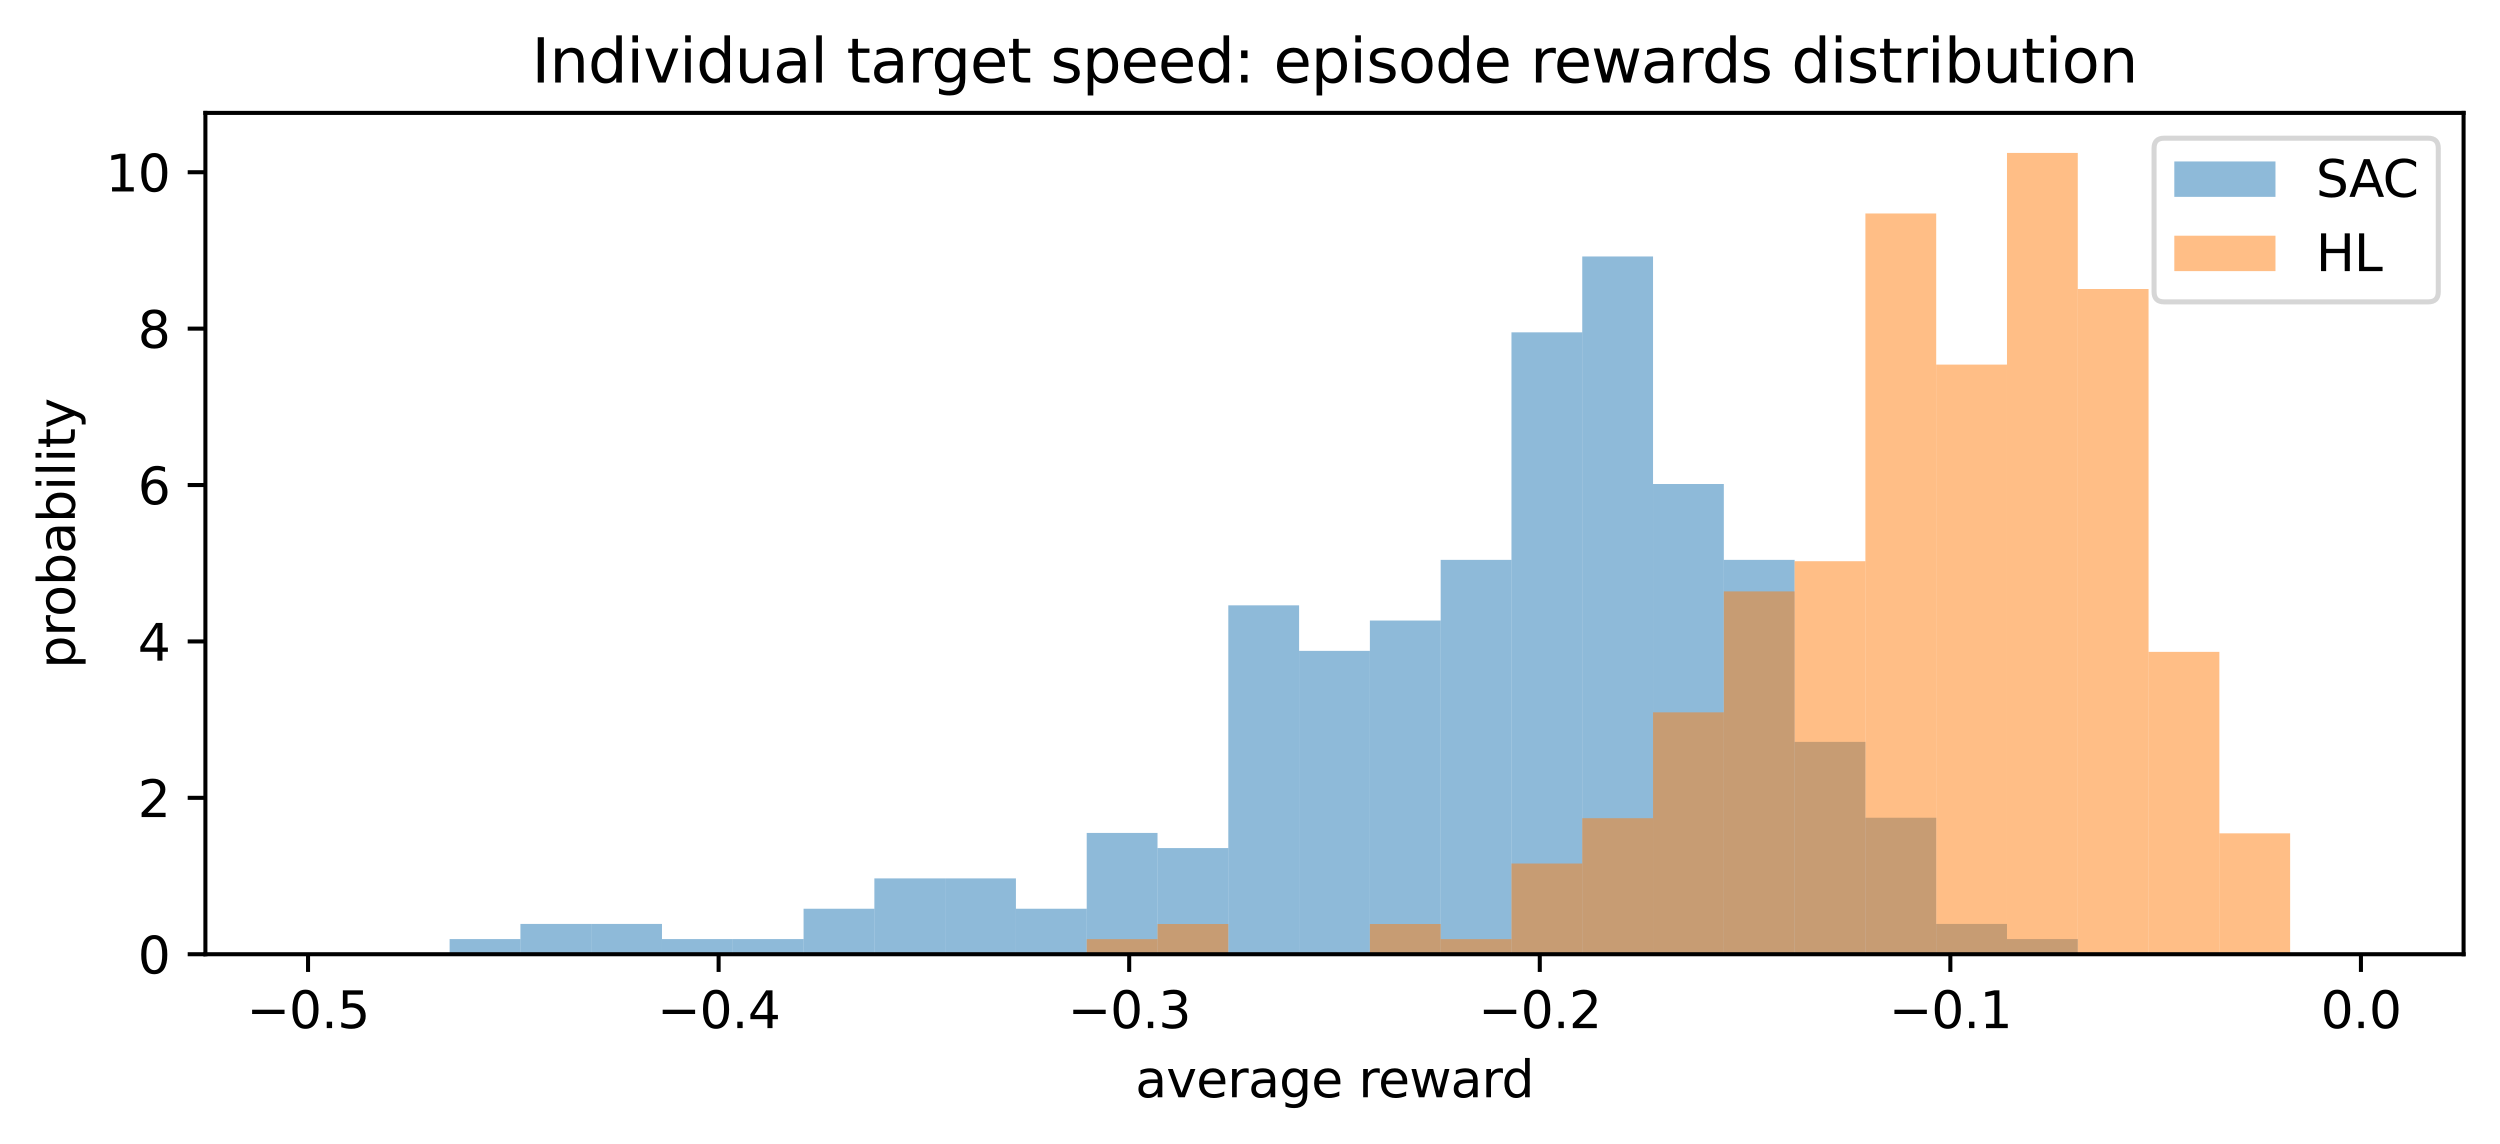 <?xml version="1.0" encoding="utf-8" standalone="no"?>
<!DOCTYPE svg PUBLIC "-//W3C//DTD SVG 1.1//EN"
  "http://www.w3.org/Graphics/SVG/1.1/DTD/svg11.dtd">
<svg xmlns:xlink="http://www.w3.org/1999/xlink" width="494.203pt" height="226.194pt" viewBox="0 0 494.203 226.194" xmlns="http://www.w3.org/2000/svg" version="1.1">
 <defs>
  <style type="text/css">*{stroke-linejoin: round; stroke-linecap: butt}</style>
 </defs>
 <g id="figure_1">
  <g id="patch_1">
   <path d="M 0 226.194 
L 494.203 226.194 
L 494.203 0 
L 0 0 
z
" style="fill: #ffffff"/>
  </g>
  <g id="axes_1">
   <g id="patch_2">
    <path d="M 40.603 188.638 
L 487.003 188.638 
L 487.003 22.318 
L 40.603 22.318 
z
" style="fill: #ffffff"/>
   </g>
   <g id="patch_3">
    <path d="M 60.894 188.638 
L 74.888 188.638 
L 74.888 188.638 
L 60.894 188.638 
z
" clip-path="url(#p3d32482e19)" style="fill: #1f77b4; opacity: 0.5"/>
   </g>
   <g id="patch_4">
    <path d="M 74.888 188.638 
L 88.881 188.638 
L 88.881 188.638 
L 74.888 188.638 
z
" clip-path="url(#p3d32482e19)" style="fill: #1f77b4; opacity: 0.5"/>
   </g>
   <g id="patch_5">
    <path d="M 88.881 188.638 
L 102.875 188.638 
L 102.875 185.639 
L 88.881 185.639 
z
" clip-path="url(#p3d32482e19)" style="fill: #1f77b4; opacity: 0.5"/>
   </g>
   <g id="patch_6">
    <path d="M 102.875 188.638 
L 116.869 188.638 
L 116.869 182.641 
L 102.875 182.641 
z
" clip-path="url(#p3d32482e19)" style="fill: #1f77b4; opacity: 0.5"/>
   </g>
   <g id="patch_7">
    <path d="M 116.869 188.638 
L 130.863 188.638 
L 130.863 182.641 
L 116.869 182.641 
z
" clip-path="url(#p3d32482e19)" style="fill: #1f77b4; opacity: 0.5"/>
   </g>
   <g id="patch_8">
    <path d="M 130.863 188.638 
L 144.856 188.638 
L 144.856 185.639 
L 130.863 185.639 
z
" clip-path="url(#p3d32482e19)" style="fill: #1f77b4; opacity: 0.5"/>
   </g>
   <g id="patch_9">
    <path d="M 144.856 188.638 
L 158.85 188.638 
L 158.85 185.639 
L 144.856 185.639 
z
" clip-path="url(#p3d32482e19)" style="fill: #1f77b4; opacity: 0.5"/>
   </g>
   <g id="patch_10">
    <path d="M 158.85 188.638 
L 172.844 188.638 
L 172.844 179.642 
L 158.85 179.642 
z
" clip-path="url(#p3d32482e19)" style="fill: #1f77b4; opacity: 0.5"/>
   </g>
   <g id="patch_11">
    <path d="M 172.844 188.638 
L 186.838 188.638 
L 186.838 173.645 
L 172.844 173.645 
z
" clip-path="url(#p3d32482e19)" style="fill: #1f77b4; opacity: 0.5"/>
   </g>
   <g id="patch_12">
    <path d="M 186.838 188.638 
L 200.831 188.638 
L 200.831 173.645 
L 186.838 173.645 
z
" clip-path="url(#p3d32482e19)" style="fill: #1f77b4; opacity: 0.5"/>
   </g>
   <g id="patch_13">
    <path d="M 200.831 188.638 
L 214.825 188.638 
L 214.825 179.642 
L 200.831 179.642 
z
" clip-path="url(#p3d32482e19)" style="fill: #1f77b4; opacity: 0.5"/>
   </g>
   <g id="patch_14">
    <path d="M 214.825 188.638 
L 228.819 188.638 
L 228.819 164.649 
L 214.825 164.649 
z
" clip-path="url(#p3d32482e19)" style="fill: #1f77b4; opacity: 0.5"/>
   </g>
   <g id="patch_15">
    <path d="M 228.819 188.638 
L 242.813 188.638 
L 242.813 167.647 
L 228.819 167.647 
z
" clip-path="url(#p3d32482e19)" style="fill: #1f77b4; opacity: 0.5"/>
   </g>
   <g id="patch_16">
    <path d="M 242.813 188.638 
L 256.806 188.638 
L 256.806 119.669 
L 242.813 119.669 
z
" clip-path="url(#p3d32482e19)" style="fill: #1f77b4; opacity: 0.5"/>
   </g>
   <g id="patch_17">
    <path d="M 256.806 188.638 
L 270.8 188.638 
L 270.8 128.665 
L 256.806 128.665 
z
" clip-path="url(#p3d32482e19)" style="fill: #1f77b4; opacity: 0.5"/>
   </g>
   <g id="patch_18">
    <path d="M 270.8 188.638 
L 284.794 188.638 
L 284.794 122.667 
L 270.8 122.667 
z
" clip-path="url(#p3d32482e19)" style="fill: #1f77b4; opacity: 0.5"/>
   </g>
   <g id="patch_19">
    <path d="M 284.794 188.638 
L 298.787 188.638 
L 298.787 110.673 
L 284.794 110.673 
z
" clip-path="url(#p3d32482e19)" style="fill: #1f77b4; opacity: 0.5"/>
   </g>
   <g id="patch_20">
    <path d="M 298.787 188.638 
L 312.781 188.638 
L 312.781 65.692 
L 298.787 65.692 
z
" clip-path="url(#p3d32482e19)" style="fill: #1f77b4; opacity: 0.5"/>
   </g>
   <g id="patch_21">
    <path d="M 312.781 188.638 
L 326.775 188.638 
L 326.775 50.699 
L 312.781 50.699 
z
" clip-path="url(#p3d32482e19)" style="fill: #1f77b4; opacity: 0.5"/>
   </g>
   <g id="patch_22">
    <path d="M 326.775 188.638 
L 340.769 188.638 
L 340.769 95.679 
L 326.775 95.679 
z
" clip-path="url(#p3d32482e19)" style="fill: #1f77b4; opacity: 0.5"/>
   </g>
   <g id="patch_23">
    <path d="M 340.769 188.638 
L 354.762 188.638 
L 354.762 110.673 
L 340.769 110.673 
z
" clip-path="url(#p3d32482e19)" style="fill: #1f77b4; opacity: 0.5"/>
   </g>
   <g id="patch_24">
    <path d="M 354.762 188.638 
L 368.756 188.638 
L 368.756 146.657 
L 354.762 146.657 
z
" clip-path="url(#p3d32482e19)" style="fill: #1f77b4; opacity: 0.5"/>
   </g>
   <g id="patch_25">
    <path d="M 368.756 188.638 
L 382.75 188.638 
L 382.75 161.65 
L 368.756 161.65 
z
" clip-path="url(#p3d32482e19)" style="fill: #1f77b4; opacity: 0.5"/>
   </g>
   <g id="patch_26">
    <path d="M 382.75 188.638 
L 396.744 188.638 
L 396.744 182.641 
L 382.75 182.641 
z
" clip-path="url(#p3d32482e19)" style="fill: #1f77b4; opacity: 0.5"/>
   </g>
   <g id="patch_27">
    <path d="M 396.744 188.638 
L 410.737 188.638 
L 410.737 185.639 
L 396.744 185.639 
z
" clip-path="url(#p3d32482e19)" style="fill: #1f77b4; opacity: 0.5"/>
   </g>
   <g id="patch_28">
    <path d="M 410.737 188.638 
L 424.731 188.638 
L 424.731 188.638 
L 410.737 188.638 
z
" clip-path="url(#p3d32482e19)" style="fill: #1f77b4; opacity: 0.5"/>
   </g>
   <g id="patch_29">
    <path d="M 424.731 188.638 
L 438.725 188.638 
L 438.725 188.638 
L 424.731 188.638 
z
" clip-path="url(#p3d32482e19)" style="fill: #1f77b4; opacity: 0.5"/>
   </g>
   <g id="patch_30">
    <path d="M 438.725 188.638 
L 452.718 188.638 
L 452.718 188.638 
L 438.725 188.638 
z
" clip-path="url(#p3d32482e19)" style="fill: #1f77b4; opacity: 0.5"/>
   </g>
   <g id="patch_31">
    <path d="M 452.718 188.638 
L 466.712 188.638 
L 466.712 188.638 
L 452.718 188.638 
z
" clip-path="url(#p3d32482e19)" style="fill: #1f77b4; opacity: 0.5"/>
   </g>
   <g id="patch_32">
    <path d="M 60.894 188.638 
L 74.888 188.638 
L 74.888 188.638 
L 60.894 188.638 
z
" clip-path="url(#p3d32482e19)" style="fill: #ff7f0e; opacity: 0.5"/>
   </g>
   <g id="patch_33">
    <path d="M 74.888 188.638 
L 88.881 188.638 
L 88.881 188.638 
L 74.888 188.638 
z
" clip-path="url(#p3d32482e19)" style="fill: #ff7f0e; opacity: 0.5"/>
   </g>
   <g id="patch_34">
    <path d="M 88.881 188.638 
L 102.875 188.638 
L 102.875 188.638 
L 88.881 188.638 
z
" clip-path="url(#p3d32482e19)" style="fill: #ff7f0e; opacity: 0.5"/>
   </g>
   <g id="patch_35">
    <path d="M 102.875 188.638 
L 116.869 188.638 
L 116.869 188.638 
L 102.875 188.638 
z
" clip-path="url(#p3d32482e19)" style="fill: #ff7f0e; opacity: 0.5"/>
   </g>
   <g id="patch_36">
    <path d="M 116.869 188.638 
L 130.863 188.638 
L 130.863 188.638 
L 116.869 188.638 
z
" clip-path="url(#p3d32482e19)" style="fill: #ff7f0e; opacity: 0.5"/>
   </g>
   <g id="patch_37">
    <path d="M 130.863 188.638 
L 144.856 188.638 
L 144.856 188.638 
L 130.863 188.638 
z
" clip-path="url(#p3d32482e19)" style="fill: #ff7f0e; opacity: 0.5"/>
   </g>
   <g id="patch_38">
    <path d="M 144.856 188.638 
L 158.85 188.638 
L 158.85 188.638 
L 144.856 188.638 
z
" clip-path="url(#p3d32482e19)" style="fill: #ff7f0e; opacity: 0.5"/>
   </g>
   <g id="patch_39">
    <path d="M 158.85 188.638 
L 172.844 188.638 
L 172.844 188.638 
L 158.85 188.638 
z
" clip-path="url(#p3d32482e19)" style="fill: #ff7f0e; opacity: 0.5"/>
   </g>
   <g id="patch_40">
    <path d="M 172.844 188.638 
L 186.838 188.638 
L 186.838 188.638 
L 172.844 188.638 
z
" clip-path="url(#p3d32482e19)" style="fill: #ff7f0e; opacity: 0.5"/>
   </g>
   <g id="patch_41">
    <path d="M 186.838 188.638 
L 200.831 188.638 
L 200.831 188.638 
L 186.838 188.638 
z
" clip-path="url(#p3d32482e19)" style="fill: #ff7f0e; opacity: 0.5"/>
   </g>
   <g id="patch_42">
    <path d="M 200.831 188.638 
L 214.825 188.638 
L 214.825 188.638 
L 200.831 188.638 
z
" clip-path="url(#p3d32482e19)" style="fill: #ff7f0e; opacity: 0.5"/>
   </g>
   <g id="patch_43">
    <path d="M 214.825 188.638 
L 228.819 188.638 
L 228.819 185.649 
L 214.825 185.649 
z
" clip-path="url(#p3d32482e19)" style="fill: #ff7f0e; opacity: 0.5"/>
   </g>
   <g id="patch_44">
    <path d="M 228.819 188.638 
L 242.813 188.638 
L 242.813 182.661 
L 228.819 182.661 
z
" clip-path="url(#p3d32482e19)" style="fill: #ff7f0e; opacity: 0.5"/>
   </g>
   <g id="patch_45">
    <path d="M 242.813 188.638 
L 256.806 188.638 
L 256.806 188.638 
L 242.813 188.638 
z
" clip-path="url(#p3d32482e19)" style="fill: #ff7f0e; opacity: 0.5"/>
   </g>
   <g id="patch_46">
    <path d="M 256.806 188.638 
L 270.8 188.638 
L 270.8 188.638 
L 256.806 188.638 
z
" clip-path="url(#p3d32482e19)" style="fill: #ff7f0e; opacity: 0.5"/>
   </g>
   <g id="patch_47">
    <path d="M 270.8 188.638 
L 284.794 188.638 
L 284.794 182.661 
L 270.8 182.661 
z
" clip-path="url(#p3d32482e19)" style="fill: #ff7f0e; opacity: 0.5"/>
   </g>
   <g id="patch_48">
    <path d="M 284.794 188.638 
L 298.787 188.638 
L 298.787 185.649 
L 284.794 185.649 
z
" clip-path="url(#p3d32482e19)" style="fill: #ff7f0e; opacity: 0.5"/>
   </g>
   <g id="patch_49">
    <path d="M 298.787 188.638 
L 312.781 188.638 
L 312.781 170.706 
L 298.787 170.706 
z
" clip-path="url(#p3d32482e19)" style="fill: #ff7f0e; opacity: 0.5"/>
   </g>
   <g id="patch_50">
    <path d="M 312.781 188.638 
L 326.775 188.638 
L 326.775 161.74 
L 312.781 161.74 
z
" clip-path="url(#p3d32482e19)" style="fill: #ff7f0e; opacity: 0.5"/>
   </g>
   <g id="patch_51">
    <path d="M 326.775 188.638 
L 340.769 188.638 
L 340.769 140.819 
L 326.775 140.819 
z
" clip-path="url(#p3d32482e19)" style="fill: #ff7f0e; opacity: 0.5"/>
   </g>
   <g id="patch_52">
    <path d="M 340.769 188.638 
L 354.762 188.638 
L 354.762 116.91 
L 340.769 116.91 
z
" clip-path="url(#p3d32482e19)" style="fill: #ff7f0e; opacity: 0.5"/>
   </g>
   <g id="patch_53">
    <path d="M 354.762 188.638 
L 368.756 188.638 
L 368.756 110.932 
L 354.762 110.932 
z
" clip-path="url(#p3d32482e19)" style="fill: #ff7f0e; opacity: 0.5"/>
   </g>
   <g id="patch_54">
    <path d="M 368.756 188.638 
L 382.75 188.638 
L 382.75 42.193 
L 368.756 42.193 
z
" clip-path="url(#p3d32482e19)" style="fill: #ff7f0e; opacity: 0.5"/>
   </g>
   <g id="patch_55">
    <path d="M 382.75 188.638 
L 396.744 188.638 
L 396.744 72.08 
L 382.75 72.08 
z
" clip-path="url(#p3d32482e19)" style="fill: #ff7f0e; opacity: 0.5"/>
   </g>
   <g id="patch_56">
    <path d="M 396.744 188.638 
L 410.737 188.638 
L 410.737 30.238 
L 396.744 30.238 
z
" clip-path="url(#p3d32482e19)" style="fill: #ff7f0e; opacity: 0.5"/>
   </g>
   <g id="patch_57">
    <path d="M 410.737 188.638 
L 424.731 188.638 
L 424.731 57.136 
L 410.737 57.136 
z
" clip-path="url(#p3d32482e19)" style="fill: #ff7f0e; opacity: 0.5"/>
   </g>
   <g id="patch_58">
    <path d="M 424.731 188.638 
L 438.725 188.638 
L 438.725 128.865 
L 424.731 128.865 
z
" clip-path="url(#p3d32482e19)" style="fill: #ff7f0e; opacity: 0.5"/>
   </g>
   <g id="patch_59">
    <path d="M 438.725 188.638 
L 452.718 188.638 
L 452.718 164.729 
L 438.725 164.729 
z
" clip-path="url(#p3d32482e19)" style="fill: #ff7f0e; opacity: 0.5"/>
   </g>
   <g id="patch_60">
    <path d="M 452.718 188.638 
L 466.712 188.638 
L 466.712 188.638 
L 452.718 188.638 
z
" clip-path="url(#p3d32482e19)" style="fill: #ff7f0e; opacity: 0.5"/>
   </g>
   <g id="matplotlib.axis_1">
    <g id="xtick_1">
     <g id="line2d_1">
      <defs>
       <path id="m62b7289cc2" d="M 0 0 
L 0 3.5 
" style="stroke: #000000; stroke-width: 0.8"/>
      </defs>
      <g>
       <use xlink:href="#m62b7289cc2" x="60.894" y="188.638" style="stroke: #000000; stroke-width: 0.8"/>
      </g>
     </g>
     <g id="text_1">
      <!-- −0.5 -->
      <g transform="translate(48.753 203.237) scale(0.1 -0.1)">
       <defs>
        <path id="DejaVuSans-2212" d="M 678 2272 
L 4684 2272 
L 4684 1741 
L 678 1741 
L 678 2272 
z
" transform="scale(0.016)"/>
        <path id="DejaVuSans-30" d="M 2034 4250 
Q 1547 4250 1301 3770 
Q 1056 3291 1056 2328 
Q 1056 1369 1301 889 
Q 1547 409 2034 409 
Q 2525 409 2770 889 
Q 3016 1369 3016 2328 
Q 3016 3291 2770 3770 
Q 2525 4250 2034 4250 
z
M 2034 4750 
Q 2819 4750 3233 4129 
Q 3647 3509 3647 2328 
Q 3647 1150 3233 529 
Q 2819 -91 2034 -91 
Q 1250 -91 836 529 
Q 422 1150 422 2328 
Q 422 3509 836 4129 
Q 1250 4750 2034 4750 
z
" transform="scale(0.016)"/>
        <path id="DejaVuSans-2e" d="M 684 794 
L 1344 794 
L 1344 0 
L 684 0 
L 684 794 
z
" transform="scale(0.016)"/>
        <path id="DejaVuSans-35" d="M 691 4666 
L 3169 4666 
L 3169 4134 
L 1269 4134 
L 1269 2991 
Q 1406 3038 1543 3061 
Q 1681 3084 1819 3084 
Q 2600 3084 3056 2656 
Q 3513 2228 3513 1497 
Q 3513 744 3044 326 
Q 2575 -91 1722 -91 
Q 1428 -91 1123 -41 
Q 819 9 494 109 
L 494 744 
Q 775 591 1075 516 
Q 1375 441 1709 441 
Q 2250 441 2565 725 
Q 2881 1009 2881 1497 
Q 2881 1984 2565 2268 
Q 2250 2553 1709 2553 
Q 1456 2553 1204 2497 
Q 953 2441 691 2322 
L 691 4666 
z
" transform="scale(0.016)"/>
       </defs>
       <use xlink:href="#DejaVuSans-2212"/>
       <use xlink:href="#DejaVuSans-30" transform="translate(83.789 0)"/>
       <use xlink:href="#DejaVuSans-2e" transform="translate(147.412 0)"/>
       <use xlink:href="#DejaVuSans-35" transform="translate(179.199 0)"/>
      </g>
     </g>
    </g>
    <g id="xtick_2">
     <g id="line2d_2">
      <g>
       <use xlink:href="#m62b7289cc2" x="142.058" y="188.638" style="stroke: #000000; stroke-width: 0.8"/>
      </g>
     </g>
     <g id="text_2">
      <!-- −0.4 -->
      <g transform="translate(129.916 203.237) scale(0.1 -0.1)">
       <defs>
        <path id="DejaVuSans-34" d="M 2419 4116 
L 825 1625 
L 2419 1625 
L 2419 4116 
z
M 2253 4666 
L 3047 4666 
L 3047 1625 
L 3713 1625 
L 3713 1100 
L 3047 1100 
L 3047 0 
L 2419 0 
L 2419 1100 
L 313 1100 
L 313 1709 
L 2253 4666 
z
" transform="scale(0.016)"/>
       </defs>
       <use xlink:href="#DejaVuSans-2212"/>
       <use xlink:href="#DejaVuSans-30" transform="translate(83.789 0)"/>
       <use xlink:href="#DejaVuSans-2e" transform="translate(147.412 0)"/>
       <use xlink:href="#DejaVuSans-34" transform="translate(179.199 0)"/>
      </g>
     </g>
    </g>
    <g id="xtick_3">
     <g id="line2d_3">
      <g>
       <use xlink:href="#m62b7289cc2" x="223.221" y="188.638" style="stroke: #000000; stroke-width: 0.8"/>
      </g>
     </g>
     <g id="text_3">
      <!-- −0.3 -->
      <g transform="translate(211.08 203.237) scale(0.1 -0.1)">
       <defs>
        <path id="DejaVuSans-33" d="M 2597 2516 
Q 3050 2419 3304 2112 
Q 3559 1806 3559 1356 
Q 3559 666 3084 287 
Q 2609 -91 1734 -91 
Q 1441 -91 1130 -33 
Q 819 25 488 141 
L 488 750 
Q 750 597 1062 519 
Q 1375 441 1716 441 
Q 2309 441 2620 675 
Q 2931 909 2931 1356 
Q 2931 1769 2642 2001 
Q 2353 2234 1838 2234 
L 1294 2234 
L 1294 2753 
L 1863 2753 
Q 2328 2753 2575 2939 
Q 2822 3125 2822 3475 
Q 2822 3834 2567 4026 
Q 2313 4219 1838 4219 
Q 1578 4219 1281 4162 
Q 984 4106 628 3988 
L 628 4550 
Q 988 4650 1302 4700 
Q 1616 4750 1894 4750 
Q 2613 4750 3031 4423 
Q 3450 4097 3450 3541 
Q 3450 3153 3228 2886 
Q 3006 2619 2597 2516 
z
" transform="scale(0.016)"/>
       </defs>
       <use xlink:href="#DejaVuSans-2212"/>
       <use xlink:href="#DejaVuSans-30" transform="translate(83.789 0)"/>
       <use xlink:href="#DejaVuSans-2e" transform="translate(147.412 0)"/>
       <use xlink:href="#DejaVuSans-33" transform="translate(179.199 0)"/>
      </g>
     </g>
    </g>
    <g id="xtick_4">
     <g id="line2d_4">
      <g>
       <use xlink:href="#m62b7289cc2" x="304.385" y="188.638" style="stroke: #000000; stroke-width: 0.8"/>
      </g>
     </g>
     <g id="text_4">
      <!-- −0.2 -->
      <g transform="translate(292.244 203.237) scale(0.1 -0.1)">
       <defs>
        <path id="DejaVuSans-32" d="M 1228 531 
L 3431 531 
L 3431 0 
L 469 0 
L 469 531 
Q 828 903 1448 1529 
Q 2069 2156 2228 2338 
Q 2531 2678 2651 2914 
Q 2772 3150 2772 3378 
Q 2772 3750 2511 3984 
Q 2250 4219 1831 4219 
Q 1534 4219 1204 4116 
Q 875 4013 500 3803 
L 500 4441 
Q 881 4594 1212 4672 
Q 1544 4750 1819 4750 
Q 2544 4750 2975 4387 
Q 3406 4025 3406 3419 
Q 3406 3131 3298 2873 
Q 3191 2616 2906 2266 
Q 2828 2175 2409 1742 
Q 1991 1309 1228 531 
z
" transform="scale(0.016)"/>
       </defs>
       <use xlink:href="#DejaVuSans-2212"/>
       <use xlink:href="#DejaVuSans-30" transform="translate(83.789 0)"/>
       <use xlink:href="#DejaVuSans-2e" transform="translate(147.412 0)"/>
       <use xlink:href="#DejaVuSans-32" transform="translate(179.199 0)"/>
      </g>
     </g>
    </g>
    <g id="xtick_5">
     <g id="line2d_5">
      <g>
       <use xlink:href="#m62b7289cc2" x="385.549" y="188.638" style="stroke: #000000; stroke-width: 0.8"/>
      </g>
     </g>
     <g id="text_5">
      <!-- −0.1 -->
      <g transform="translate(373.407 203.237) scale(0.1 -0.1)">
       <defs>
        <path id="DejaVuSans-31" d="M 794 531 
L 1825 531 
L 1825 4091 
L 703 3866 
L 703 4441 
L 1819 4666 
L 2450 4666 
L 2450 531 
L 3481 531 
L 3481 0 
L 794 0 
L 794 531 
z
" transform="scale(0.016)"/>
       </defs>
       <use xlink:href="#DejaVuSans-2212"/>
       <use xlink:href="#DejaVuSans-30" transform="translate(83.789 0)"/>
       <use xlink:href="#DejaVuSans-2e" transform="translate(147.412 0)"/>
       <use xlink:href="#DejaVuSans-31" transform="translate(179.199 0)"/>
      </g>
     </g>
    </g>
    <g id="xtick_6">
     <g id="line2d_6">
      <g>
       <use xlink:href="#m62b7289cc2" x="466.712" y="188.638" style="stroke: #000000; stroke-width: 0.8"/>
      </g>
     </g>
     <g id="text_6">
      <!-- 0.0 -->
      <g transform="translate(458.761 203.237) scale(0.1 -0.1)">
       <use xlink:href="#DejaVuSans-30"/>
       <use xlink:href="#DejaVuSans-2e" transform="translate(63.623 0)"/>
       <use xlink:href="#DejaVuSans-30" transform="translate(95.41 0)"/>
      </g>
     </g>
    </g>
    <g id="text_7">
     <!-- average reward -->
     <g transform="translate(224.429 216.915) scale(0.1 -0.1)">
      <defs>
       <path id="DejaVuSans-61" d="M 2194 1759 
Q 1497 1759 1228 1600 
Q 959 1441 959 1056 
Q 959 750 1161 570 
Q 1363 391 1709 391 
Q 2188 391 2477 730 
Q 2766 1069 2766 1631 
L 2766 1759 
L 2194 1759 
z
M 3341 1997 
L 3341 0 
L 2766 0 
L 2766 531 
Q 2569 213 2275 61 
Q 1981 -91 1556 -91 
Q 1019 -91 701 211 
Q 384 513 384 1019 
Q 384 1609 779 1909 
Q 1175 2209 1959 2209 
L 2766 2209 
L 2766 2266 
Q 2766 2663 2505 2880 
Q 2244 3097 1772 3097 
Q 1472 3097 1187 3025 
Q 903 2953 641 2809 
L 641 3341 
Q 956 3463 1253 3523 
Q 1550 3584 1831 3584 
Q 2591 3584 2966 3190 
Q 3341 2797 3341 1997 
z
" transform="scale(0.016)"/>
       <path id="DejaVuSans-76" d="M 191 3500 
L 800 3500 
L 1894 563 
L 2988 3500 
L 3597 3500 
L 2284 0 
L 1503 0 
L 191 3500 
z
" transform="scale(0.016)"/>
       <path id="DejaVuSans-65" d="M 3597 1894 
L 3597 1613 
L 953 1613 
Q 991 1019 1311 708 
Q 1631 397 2203 397 
Q 2534 397 2845 478 
Q 3156 559 3463 722 
L 3463 178 
Q 3153 47 2828 -22 
Q 2503 -91 2169 -91 
Q 1331 -91 842 396 
Q 353 884 353 1716 
Q 353 2575 817 3079 
Q 1281 3584 2069 3584 
Q 2775 3584 3186 3129 
Q 3597 2675 3597 1894 
z
M 3022 2063 
Q 3016 2534 2758 2815 
Q 2500 3097 2075 3097 
Q 1594 3097 1305 2825 
Q 1016 2553 972 2059 
L 3022 2063 
z
" transform="scale(0.016)"/>
       <path id="DejaVuSans-72" d="M 2631 2963 
Q 2534 3019 2420 3045 
Q 2306 3072 2169 3072 
Q 1681 3072 1420 2755 
Q 1159 2438 1159 1844 
L 1159 0 
L 581 0 
L 581 3500 
L 1159 3500 
L 1159 2956 
Q 1341 3275 1631 3429 
Q 1922 3584 2338 3584 
Q 2397 3584 2469 3576 
Q 2541 3569 2628 3553 
L 2631 2963 
z
" transform="scale(0.016)"/>
       <path id="DejaVuSans-67" d="M 2906 1791 
Q 2906 2416 2648 2759 
Q 2391 3103 1925 3103 
Q 1463 3103 1205 2759 
Q 947 2416 947 1791 
Q 947 1169 1205 825 
Q 1463 481 1925 481 
Q 2391 481 2648 825 
Q 2906 1169 2906 1791 
z
M 3481 434 
Q 3481 -459 3084 -895 
Q 2688 -1331 1869 -1331 
Q 1566 -1331 1297 -1286 
Q 1028 -1241 775 -1147 
L 775 -588 
Q 1028 -725 1275 -790 
Q 1522 -856 1778 -856 
Q 2344 -856 2625 -561 
Q 2906 -266 2906 331 
L 2906 616 
Q 2728 306 2450 153 
Q 2172 0 1784 0 
Q 1141 0 747 490 
Q 353 981 353 1791 
Q 353 2603 747 3093 
Q 1141 3584 1784 3584 
Q 2172 3584 2450 3431 
Q 2728 3278 2906 2969 
L 2906 3500 
L 3481 3500 
L 3481 434 
z
" transform="scale(0.016)"/>
       <path id="DejaVuSans-20" transform="scale(0.016)"/>
       <path id="DejaVuSans-77" d="M 269 3500 
L 844 3500 
L 1563 769 
L 2278 3500 
L 2956 3500 
L 3675 769 
L 4391 3500 
L 4966 3500 
L 4050 0 
L 3372 0 
L 2619 2869 
L 1863 0 
L 1184 0 
L 269 3500 
z
" transform="scale(0.016)"/>
       <path id="DejaVuSans-64" d="M 2906 2969 
L 2906 4863 
L 3481 4863 
L 3481 0 
L 2906 0 
L 2906 525 
Q 2725 213 2448 61 
Q 2172 -91 1784 -91 
Q 1150 -91 751 415 
Q 353 922 353 1747 
Q 353 2572 751 3078 
Q 1150 3584 1784 3584 
Q 2172 3584 2448 3432 
Q 2725 3281 2906 2969 
z
M 947 1747 
Q 947 1113 1208 752 
Q 1469 391 1925 391 
Q 2381 391 2643 752 
Q 2906 1113 2906 1747 
Q 2906 2381 2643 2742 
Q 2381 3103 1925 3103 
Q 1469 3103 1208 2742 
Q 947 2381 947 1747 
z
" transform="scale(0.016)"/>
      </defs>
      <use xlink:href="#DejaVuSans-61"/>
      <use xlink:href="#DejaVuSans-76" transform="translate(61.279 0)"/>
      <use xlink:href="#DejaVuSans-65" transform="translate(120.459 0)"/>
      <use xlink:href="#DejaVuSans-72" transform="translate(181.982 0)"/>
      <use xlink:href="#DejaVuSans-61" transform="translate(223.096 0)"/>
      <use xlink:href="#DejaVuSans-67" transform="translate(284.375 0)"/>
      <use xlink:href="#DejaVuSans-65" transform="translate(347.852 0)"/>
      <use xlink:href="#DejaVuSans-20" transform="translate(409.375 0)"/>
      <use xlink:href="#DejaVuSans-72" transform="translate(441.162 0)"/>
      <use xlink:href="#DejaVuSans-65" transform="translate(480.025 0)"/>
      <use xlink:href="#DejaVuSans-77" transform="translate(541.549 0)"/>
      <use xlink:href="#DejaVuSans-61" transform="translate(623.336 0)"/>
      <use xlink:href="#DejaVuSans-72" transform="translate(684.615 0)"/>
      <use xlink:href="#DejaVuSans-64" transform="translate(723.979 0)"/>
     </g>
    </g>
   </g>
   <g id="matplotlib.axis_2">
    <g id="ytick_1">
     <g id="line2d_7">
      <defs>
       <path id="m3a573caff1" d="M 0 0 
L -3.5 0 
" style="stroke: #000000; stroke-width: 0.8"/>
      </defs>
      <g>
       <use xlink:href="#m3a573caff1" x="40.603" y="188.638" style="stroke: #000000; stroke-width: 0.8"/>
      </g>
     </g>
     <g id="text_8">
      <!-- 0 -->
      <g transform="translate(27.241 192.437) scale(0.1 -0.1)">
       <use xlink:href="#DejaVuSans-30"/>
      </g>
     </g>
    </g>
    <g id="ytick_2">
     <g id="line2d_8">
      <g>
       <use xlink:href="#m3a573caff1" x="40.603" y="157.721" style="stroke: #000000; stroke-width: 0.8"/>
      </g>
     </g>
     <g id="text_9">
      <!-- 2 -->
      <g transform="translate(27.241 161.52) scale(0.1 -0.1)">
       <use xlink:href="#DejaVuSans-32"/>
      </g>
     </g>
    </g>
    <g id="ytick_3">
     <g id="line2d_9">
      <g>
       <use xlink:href="#m3a573caff1" x="40.603" y="126.803" style="stroke: #000000; stroke-width: 0.8"/>
      </g>
     </g>
     <g id="text_10">
      <!-- 4 -->
      <g transform="translate(27.241 130.603) scale(0.1 -0.1)">
       <use xlink:href="#DejaVuSans-34"/>
      </g>
     </g>
    </g>
    <g id="ytick_4">
     <g id="line2d_10">
      <g>
       <use xlink:href="#m3a573caff1" x="40.603" y="95.886" style="stroke: #000000; stroke-width: 0.8"/>
      </g>
     </g>
     <g id="text_11">
      <!-- 6 -->
      <g transform="translate(27.241 99.685) scale(0.1 -0.1)">
       <defs>
        <path id="DejaVuSans-36" d="M 2113 2584 
Q 1688 2584 1439 2293 
Q 1191 2003 1191 1497 
Q 1191 994 1439 701 
Q 1688 409 2113 409 
Q 2538 409 2786 701 
Q 3034 994 3034 1497 
Q 3034 2003 2786 2293 
Q 2538 2584 2113 2584 
z
M 3366 4563 
L 3366 3988 
Q 3128 4100 2886 4159 
Q 2644 4219 2406 4219 
Q 1781 4219 1451 3797 
Q 1122 3375 1075 2522 
Q 1259 2794 1537 2939 
Q 1816 3084 2150 3084 
Q 2853 3084 3261 2657 
Q 3669 2231 3669 1497 
Q 3669 778 3244 343 
Q 2819 -91 2113 -91 
Q 1303 -91 875 529 
Q 447 1150 447 2328 
Q 447 3434 972 4092 
Q 1497 4750 2381 4750 
Q 2619 4750 2861 4703 
Q 3103 4656 3366 4563 
z
" transform="scale(0.016)"/>
       </defs>
       <use xlink:href="#DejaVuSans-36"/>
      </g>
     </g>
    </g>
    <g id="ytick_5">
     <g id="line2d_11">
      <g>
       <use xlink:href="#m3a573caff1" x="40.603" y="64.969" style="stroke: #000000; stroke-width: 0.8"/>
      </g>
     </g>
     <g id="text_12">
      <!-- 8 -->
      <g transform="translate(27.241 68.768) scale(0.1 -0.1)">
       <defs>
        <path id="DejaVuSans-38" d="M 2034 2216 
Q 1584 2216 1326 1975 
Q 1069 1734 1069 1313 
Q 1069 891 1326 650 
Q 1584 409 2034 409 
Q 2484 409 2743 651 
Q 3003 894 3003 1313 
Q 3003 1734 2745 1975 
Q 2488 2216 2034 2216 
z
M 1403 2484 
Q 997 2584 770 2862 
Q 544 3141 544 3541 
Q 544 4100 942 4425 
Q 1341 4750 2034 4750 
Q 2731 4750 3128 4425 
Q 3525 4100 3525 3541 
Q 3525 3141 3298 2862 
Q 3072 2584 2669 2484 
Q 3125 2378 3379 2068 
Q 3634 1759 3634 1313 
Q 3634 634 3220 271 
Q 2806 -91 2034 -91 
Q 1263 -91 848 271 
Q 434 634 434 1313 
Q 434 1759 690 2068 
Q 947 2378 1403 2484 
z
M 1172 3481 
Q 1172 3119 1398 2916 
Q 1625 2713 2034 2713 
Q 2441 2713 2670 2916 
Q 2900 3119 2900 3481 
Q 2900 3844 2670 4047 
Q 2441 4250 2034 4250 
Q 1625 4250 1398 4047 
Q 1172 3844 1172 3481 
z
" transform="scale(0.016)"/>
       </defs>
       <use xlink:href="#DejaVuSans-38"/>
      </g>
     </g>
    </g>
    <g id="ytick_6">
     <g id="line2d_12">
      <g>
       <use xlink:href="#m3a573caff1" x="40.603" y="34.051" style="stroke: #000000; stroke-width: 0.8"/>
      </g>
     </g>
     <g id="text_13">
      <!-- 10 -->
      <g transform="translate(20.878 37.85) scale(0.1 -0.1)">
       <use xlink:href="#DejaVuSans-31"/>
       <use xlink:href="#DejaVuSans-30" transform="translate(63.623 0)"/>
      </g>
     </g>
    </g>
    <g id="text_14">
     <!-- probability -->
     <g transform="translate(14.798 132.154) rotate(-90) scale(0.1 -0.1)">
      <defs>
       <path id="DejaVuSans-70" d="M 1159 525 
L 1159 -1331 
L 581 -1331 
L 581 3500 
L 1159 3500 
L 1159 2969 
Q 1341 3281 1617 3432 
Q 1894 3584 2278 3584 
Q 2916 3584 3314 3078 
Q 3713 2572 3713 1747 
Q 3713 922 3314 415 
Q 2916 -91 2278 -91 
Q 1894 -91 1617 61 
Q 1341 213 1159 525 
z
M 3116 1747 
Q 3116 2381 2855 2742 
Q 2594 3103 2138 3103 
Q 1681 3103 1420 2742 
Q 1159 2381 1159 1747 
Q 1159 1113 1420 752 
Q 1681 391 2138 391 
Q 2594 391 2855 752 
Q 3116 1113 3116 1747 
z
" transform="scale(0.016)"/>
       <path id="DejaVuSans-6f" d="M 1959 3097 
Q 1497 3097 1228 2736 
Q 959 2375 959 1747 
Q 959 1119 1226 758 
Q 1494 397 1959 397 
Q 2419 397 2687 759 
Q 2956 1122 2956 1747 
Q 2956 2369 2687 2733 
Q 2419 3097 1959 3097 
z
M 1959 3584 
Q 2709 3584 3137 3096 
Q 3566 2609 3566 1747 
Q 3566 888 3137 398 
Q 2709 -91 1959 -91 
Q 1206 -91 779 398 
Q 353 888 353 1747 
Q 353 2609 779 3096 
Q 1206 3584 1959 3584 
z
" transform="scale(0.016)"/>
       <path id="DejaVuSans-62" d="M 3116 1747 
Q 3116 2381 2855 2742 
Q 2594 3103 2138 3103 
Q 1681 3103 1420 2742 
Q 1159 2381 1159 1747 
Q 1159 1113 1420 752 
Q 1681 391 2138 391 
Q 2594 391 2855 752 
Q 3116 1113 3116 1747 
z
M 1159 2969 
Q 1341 3281 1617 3432 
Q 1894 3584 2278 3584 
Q 2916 3584 3314 3078 
Q 3713 2572 3713 1747 
Q 3713 922 3314 415 
Q 2916 -91 2278 -91 
Q 1894 -91 1617 61 
Q 1341 213 1159 525 
L 1159 0 
L 581 0 
L 581 4863 
L 1159 4863 
L 1159 2969 
z
" transform="scale(0.016)"/>
       <path id="DejaVuSans-69" d="M 603 3500 
L 1178 3500 
L 1178 0 
L 603 0 
L 603 3500 
z
M 603 4863 
L 1178 4863 
L 1178 4134 
L 603 4134 
L 603 4863 
z
" transform="scale(0.016)"/>
       <path id="DejaVuSans-6c" d="M 603 4863 
L 1178 4863 
L 1178 0 
L 603 0 
L 603 4863 
z
" transform="scale(0.016)"/>
       <path id="DejaVuSans-74" d="M 1172 4494 
L 1172 3500 
L 2356 3500 
L 2356 3053 
L 1172 3053 
L 1172 1153 
Q 1172 725 1289 603 
Q 1406 481 1766 481 
L 2356 481 
L 2356 0 
L 1766 0 
Q 1100 0 847 248 
Q 594 497 594 1153 
L 594 3053 
L 172 3053 
L 172 3500 
L 594 3500 
L 594 4494 
L 1172 4494 
z
" transform="scale(0.016)"/>
       <path id="DejaVuSans-79" d="M 2059 -325 
Q 1816 -950 1584 -1140 
Q 1353 -1331 966 -1331 
L 506 -1331 
L 506 -850 
L 844 -850 
Q 1081 -850 1212 -737 
Q 1344 -625 1503 -206 
L 1606 56 
L 191 3500 
L 800 3500 
L 1894 763 
L 2988 3500 
L 3597 3500 
L 2059 -325 
z
" transform="scale(0.016)"/>
      </defs>
      <use xlink:href="#DejaVuSans-70"/>
      <use xlink:href="#DejaVuSans-72" transform="translate(63.477 0)"/>
      <use xlink:href="#DejaVuSans-6f" transform="translate(102.34 0)"/>
      <use xlink:href="#DejaVuSans-62" transform="translate(163.521 0)"/>
      <use xlink:href="#DejaVuSans-61" transform="translate(226.998 0)"/>
      <use xlink:href="#DejaVuSans-62" transform="translate(288.277 0)"/>
      <use xlink:href="#DejaVuSans-69" transform="translate(351.754 0)"/>
      <use xlink:href="#DejaVuSans-6c" transform="translate(379.537 0)"/>
      <use xlink:href="#DejaVuSans-69" transform="translate(407.32 0)"/>
      <use xlink:href="#DejaVuSans-74" transform="translate(435.104 0)"/>
      <use xlink:href="#DejaVuSans-79" transform="translate(474.312 0)"/>
     </g>
    </g>
   </g>
   <g id="patch_61">
    <path d="M 40.603 188.638 
L 40.603 22.318 
" style="fill: none; stroke: #000000; stroke-width: 0.8; stroke-linejoin: miter; stroke-linecap: square"/>
   </g>
   <g id="patch_62">
    <path d="M 487.003 188.638 
L 487.003 22.318 
" style="fill: none; stroke: #000000; stroke-width: 0.8; stroke-linejoin: miter; stroke-linecap: square"/>
   </g>
   <g id="patch_63">
    <path d="M 40.603 188.638 
L 487.003 188.638 
" style="fill: none; stroke: #000000; stroke-width: 0.8; stroke-linejoin: miter; stroke-linecap: square"/>
   </g>
   <g id="patch_64">
    <path d="M 40.603 22.318 
L 487.003 22.318 
" style="fill: none; stroke: #000000; stroke-width: 0.8; stroke-linejoin: miter; stroke-linecap: square"/>
   </g>
   <g id="text_15">
    <!-- Individual target speed: episode rewards distribution -->
    <g transform="translate(105.094 16.318) scale(0.12 -0.12)">
     <defs>
      <path id="DejaVuSans-49" d="M 628 4666 
L 1259 4666 
L 1259 0 
L 628 0 
L 628 4666 
z
" transform="scale(0.016)"/>
      <path id="DejaVuSans-6e" d="M 3513 2113 
L 3513 0 
L 2938 0 
L 2938 2094 
Q 2938 2591 2744 2837 
Q 2550 3084 2163 3084 
Q 1697 3084 1428 2787 
Q 1159 2491 1159 1978 
L 1159 0 
L 581 0 
L 581 3500 
L 1159 3500 
L 1159 2956 
Q 1366 3272 1645 3428 
Q 1925 3584 2291 3584 
Q 2894 3584 3203 3211 
Q 3513 2838 3513 2113 
z
" transform="scale(0.016)"/>
      <path id="DejaVuSans-75" d="M 544 1381 
L 544 3500 
L 1119 3500 
L 1119 1403 
Q 1119 906 1312 657 
Q 1506 409 1894 409 
Q 2359 409 2629 706 
Q 2900 1003 2900 1516 
L 2900 3500 
L 3475 3500 
L 3475 0 
L 2900 0 
L 2900 538 
Q 2691 219 2414 64 
Q 2138 -91 1772 -91 
Q 1169 -91 856 284 
Q 544 659 544 1381 
z
M 1991 3584 
L 1991 3584 
z
" transform="scale(0.016)"/>
      <path id="DejaVuSans-73" d="M 2834 3397 
L 2834 2853 
Q 2591 2978 2328 3040 
Q 2066 3103 1784 3103 
Q 1356 3103 1142 2972 
Q 928 2841 928 2578 
Q 928 2378 1081 2264 
Q 1234 2150 1697 2047 
L 1894 2003 
Q 2506 1872 2764 1633 
Q 3022 1394 3022 966 
Q 3022 478 2636 193 
Q 2250 -91 1575 -91 
Q 1294 -91 989 -36 
Q 684 19 347 128 
L 347 722 
Q 666 556 975 473 
Q 1284 391 1588 391 
Q 1994 391 2212 530 
Q 2431 669 2431 922 
Q 2431 1156 2273 1281 
Q 2116 1406 1581 1522 
L 1381 1569 
Q 847 1681 609 1914 
Q 372 2147 372 2553 
Q 372 3047 722 3315 
Q 1072 3584 1716 3584 
Q 2034 3584 2315 3537 
Q 2597 3491 2834 3397 
z
" transform="scale(0.016)"/>
      <path id="DejaVuSans-3a" d="M 750 794 
L 1409 794 
L 1409 0 
L 750 0 
L 750 794 
z
M 750 3309 
L 1409 3309 
L 1409 2516 
L 750 2516 
L 750 3309 
z
" transform="scale(0.016)"/>
     </defs>
     <use xlink:href="#DejaVuSans-49"/>
     <use xlink:href="#DejaVuSans-6e" transform="translate(29.492 0)"/>
     <use xlink:href="#DejaVuSans-64" transform="translate(92.871 0)"/>
     <use xlink:href="#DejaVuSans-69" transform="translate(156.348 0)"/>
     <use xlink:href="#DejaVuSans-76" transform="translate(184.131 0)"/>
     <use xlink:href="#DejaVuSans-69" transform="translate(243.311 0)"/>
     <use xlink:href="#DejaVuSans-64" transform="translate(271.094 0)"/>
     <use xlink:href="#DejaVuSans-75" transform="translate(334.57 0)"/>
     <use xlink:href="#DejaVuSans-61" transform="translate(397.949 0)"/>
     <use xlink:href="#DejaVuSans-6c" transform="translate(459.229 0)"/>
     <use xlink:href="#DejaVuSans-20" transform="translate(487.012 0)"/>
     <use xlink:href="#DejaVuSans-74" transform="translate(518.799 0)"/>
     <use xlink:href="#DejaVuSans-61" transform="translate(558.008 0)"/>
     <use xlink:href="#DejaVuSans-72" transform="translate(619.287 0)"/>
     <use xlink:href="#DejaVuSans-67" transform="translate(658.65 0)"/>
     <use xlink:href="#DejaVuSans-65" transform="translate(722.127 0)"/>
     <use xlink:href="#DejaVuSans-74" transform="translate(783.65 0)"/>
     <use xlink:href="#DejaVuSans-20" transform="translate(822.859 0)"/>
     <use xlink:href="#DejaVuSans-73" transform="translate(854.646 0)"/>
     <use xlink:href="#DejaVuSans-70" transform="translate(906.746 0)"/>
     <use xlink:href="#DejaVuSans-65" transform="translate(970.223 0)"/>
     <use xlink:href="#DejaVuSans-65" transform="translate(1031.746 0)"/>
     <use xlink:href="#DejaVuSans-64" transform="translate(1093.27 0)"/>
     <use xlink:href="#DejaVuSans-3a" transform="translate(1156.746 0)"/>
     <use xlink:href="#DejaVuSans-20" transform="translate(1190.438 0)"/>
     <use xlink:href="#DejaVuSans-65" transform="translate(1222.225 0)"/>
     <use xlink:href="#DejaVuSans-70" transform="translate(1283.748 0)"/>
     <use xlink:href="#DejaVuSans-69" transform="translate(1347.225 0)"/>
     <use xlink:href="#DejaVuSans-73" transform="translate(1375.008 0)"/>
     <use xlink:href="#DejaVuSans-6f" transform="translate(1427.107 0)"/>
     <use xlink:href="#DejaVuSans-64" transform="translate(1488.289 0)"/>
     <use xlink:href="#DejaVuSans-65" transform="translate(1551.766 0)"/>
     <use xlink:href="#DejaVuSans-20" transform="translate(1613.289 0)"/>
     <use xlink:href="#DejaVuSans-72" transform="translate(1645.076 0)"/>
     <use xlink:href="#DejaVuSans-65" transform="translate(1683.939 0)"/>
     <use xlink:href="#DejaVuSans-77" transform="translate(1745.463 0)"/>
     <use xlink:href="#DejaVuSans-61" transform="translate(1827.25 0)"/>
     <use xlink:href="#DejaVuSans-72" transform="translate(1888.529 0)"/>
     <use xlink:href="#DejaVuSans-64" transform="translate(1927.893 0)"/>
     <use xlink:href="#DejaVuSans-73" transform="translate(1991.369 0)"/>
     <use xlink:href="#DejaVuSans-20" transform="translate(2043.469 0)"/>
     <use xlink:href="#DejaVuSans-64" transform="translate(2075.256 0)"/>
     <use xlink:href="#DejaVuSans-69" transform="translate(2138.732 0)"/>
     <use xlink:href="#DejaVuSans-73" transform="translate(2166.516 0)"/>
     <use xlink:href="#DejaVuSans-74" transform="translate(2218.615 0)"/>
     <use xlink:href="#DejaVuSans-72" transform="translate(2257.824 0)"/>
     <use xlink:href="#DejaVuSans-69" transform="translate(2298.938 0)"/>
     <use xlink:href="#DejaVuSans-62" transform="translate(2326.721 0)"/>
     <use xlink:href="#DejaVuSans-75" transform="translate(2390.197 0)"/>
     <use xlink:href="#DejaVuSans-74" transform="translate(2453.576 0)"/>
     <use xlink:href="#DejaVuSans-69" transform="translate(2492.785 0)"/>
     <use xlink:href="#DejaVuSans-6f" transform="translate(2520.568 0)"/>
     <use xlink:href="#DejaVuSans-6e" transform="translate(2581.75 0)"/>
    </g>
   </g>
   <g id="legend_1">
    <g id="patch_65">
     <path d="M 427.819 59.674 
L 480.003 59.674 
Q 482.003 59.674 482.003 57.674 
L 482.003 29.318 
Q 482.003 27.318 480.003 27.318 
L 427.819 27.318 
Q 425.819 27.318 425.819 29.318 
L 425.819 57.674 
Q 425.819 59.674 427.819 59.674 
z
" style="fill: #ffffff; opacity: 0.8; stroke: #cccccc; stroke-linejoin: miter"/>
    </g>
    <g id="patch_66">
     <path d="M 429.819 38.917 
L 449.819 38.917 
L 449.819 31.917 
L 429.819 31.917 
z
" style="fill: #1f77b4; opacity: 0.5"/>
    </g>
    <g id="text_16">
     <!-- SAC -->
     <g transform="translate(457.819 38.917) scale(0.1 -0.1)">
      <defs>
       <path id="DejaVuSans-53" d="M 3425 4513 
L 3425 3897 
Q 3066 4069 2747 4153 
Q 2428 4238 2131 4238 
Q 1616 4238 1336 4038 
Q 1056 3838 1056 3469 
Q 1056 3159 1242 3001 
Q 1428 2844 1947 2747 
L 2328 2669 
Q 3034 2534 3370 2195 
Q 3706 1856 3706 1288 
Q 3706 609 3251 259 
Q 2797 -91 1919 -91 
Q 1588 -91 1214 -16 
Q 841 59 441 206 
L 441 856 
Q 825 641 1194 531 
Q 1563 422 1919 422 
Q 2459 422 2753 634 
Q 3047 847 3047 1241 
Q 3047 1584 2836 1778 
Q 2625 1972 2144 2069 
L 1759 2144 
Q 1053 2284 737 2584 
Q 422 2884 422 3419 
Q 422 4038 858 4394 
Q 1294 4750 2059 4750 
Q 2388 4750 2728 4690 
Q 3069 4631 3425 4513 
z
" transform="scale(0.016)"/>
       <path id="DejaVuSans-41" d="M 2188 4044 
L 1331 1722 
L 3047 1722 
L 2188 4044 
z
M 1831 4666 
L 2547 4666 
L 4325 0 
L 3669 0 
L 3244 1197 
L 1141 1197 
L 716 0 
L 50 0 
L 1831 4666 
z
" transform="scale(0.016)"/>
       <path id="DejaVuSans-43" d="M 4122 4306 
L 4122 3641 
Q 3803 3938 3442 4084 
Q 3081 4231 2675 4231 
Q 1875 4231 1450 3742 
Q 1025 3253 1025 2328 
Q 1025 1406 1450 917 
Q 1875 428 2675 428 
Q 3081 428 3442 575 
Q 3803 722 4122 1019 
L 4122 359 
Q 3791 134 3420 21 
Q 3050 -91 2638 -91 
Q 1578 -91 968 557 
Q 359 1206 359 2328 
Q 359 3453 968 4101 
Q 1578 4750 2638 4750 
Q 3056 4750 3426 4639 
Q 3797 4528 4122 4306 
z
" transform="scale(0.016)"/>
      </defs>
      <use xlink:href="#DejaVuSans-53"/>
      <use xlink:href="#DejaVuSans-41" transform="translate(65.352 0)"/>
      <use xlink:href="#DejaVuSans-43" transform="translate(132.01 0)"/>
     </g>
    </g>
    <g id="patch_67">
     <path d="M 429.819 53.595 
L 449.819 53.595 
L 449.819 46.595 
L 429.819 46.595 
z
" style="fill: #ff7f0e; opacity: 0.5"/>
    </g>
    <g id="text_17">
     <!-- HL -->
     <g transform="translate(457.819 53.595) scale(0.1 -0.1)">
      <defs>
       <path id="DejaVuSans-48" d="M 628 4666 
L 1259 4666 
L 1259 2753 
L 3553 2753 
L 3553 4666 
L 4184 4666 
L 4184 0 
L 3553 0 
L 3553 2222 
L 1259 2222 
L 1259 0 
L 628 0 
L 628 4666 
z
" transform="scale(0.016)"/>
       <path id="DejaVuSans-4c" d="M 628 4666 
L 1259 4666 
L 1259 531 
L 3531 531 
L 3531 0 
L 628 0 
L 628 4666 
z
" transform="scale(0.016)"/>
      </defs>
      <use xlink:href="#DejaVuSans-48"/>
      <use xlink:href="#DejaVuSans-4c" transform="translate(75.195 0)"/>
     </g>
    </g>
   </g>
  </g>
 </g>
 <defs>
  <clipPath id="p3d32482e19">
   <rect x="40.603" y="22.318" width="446.4" height="166.32"/>
  </clipPath>
 </defs>
</svg>
